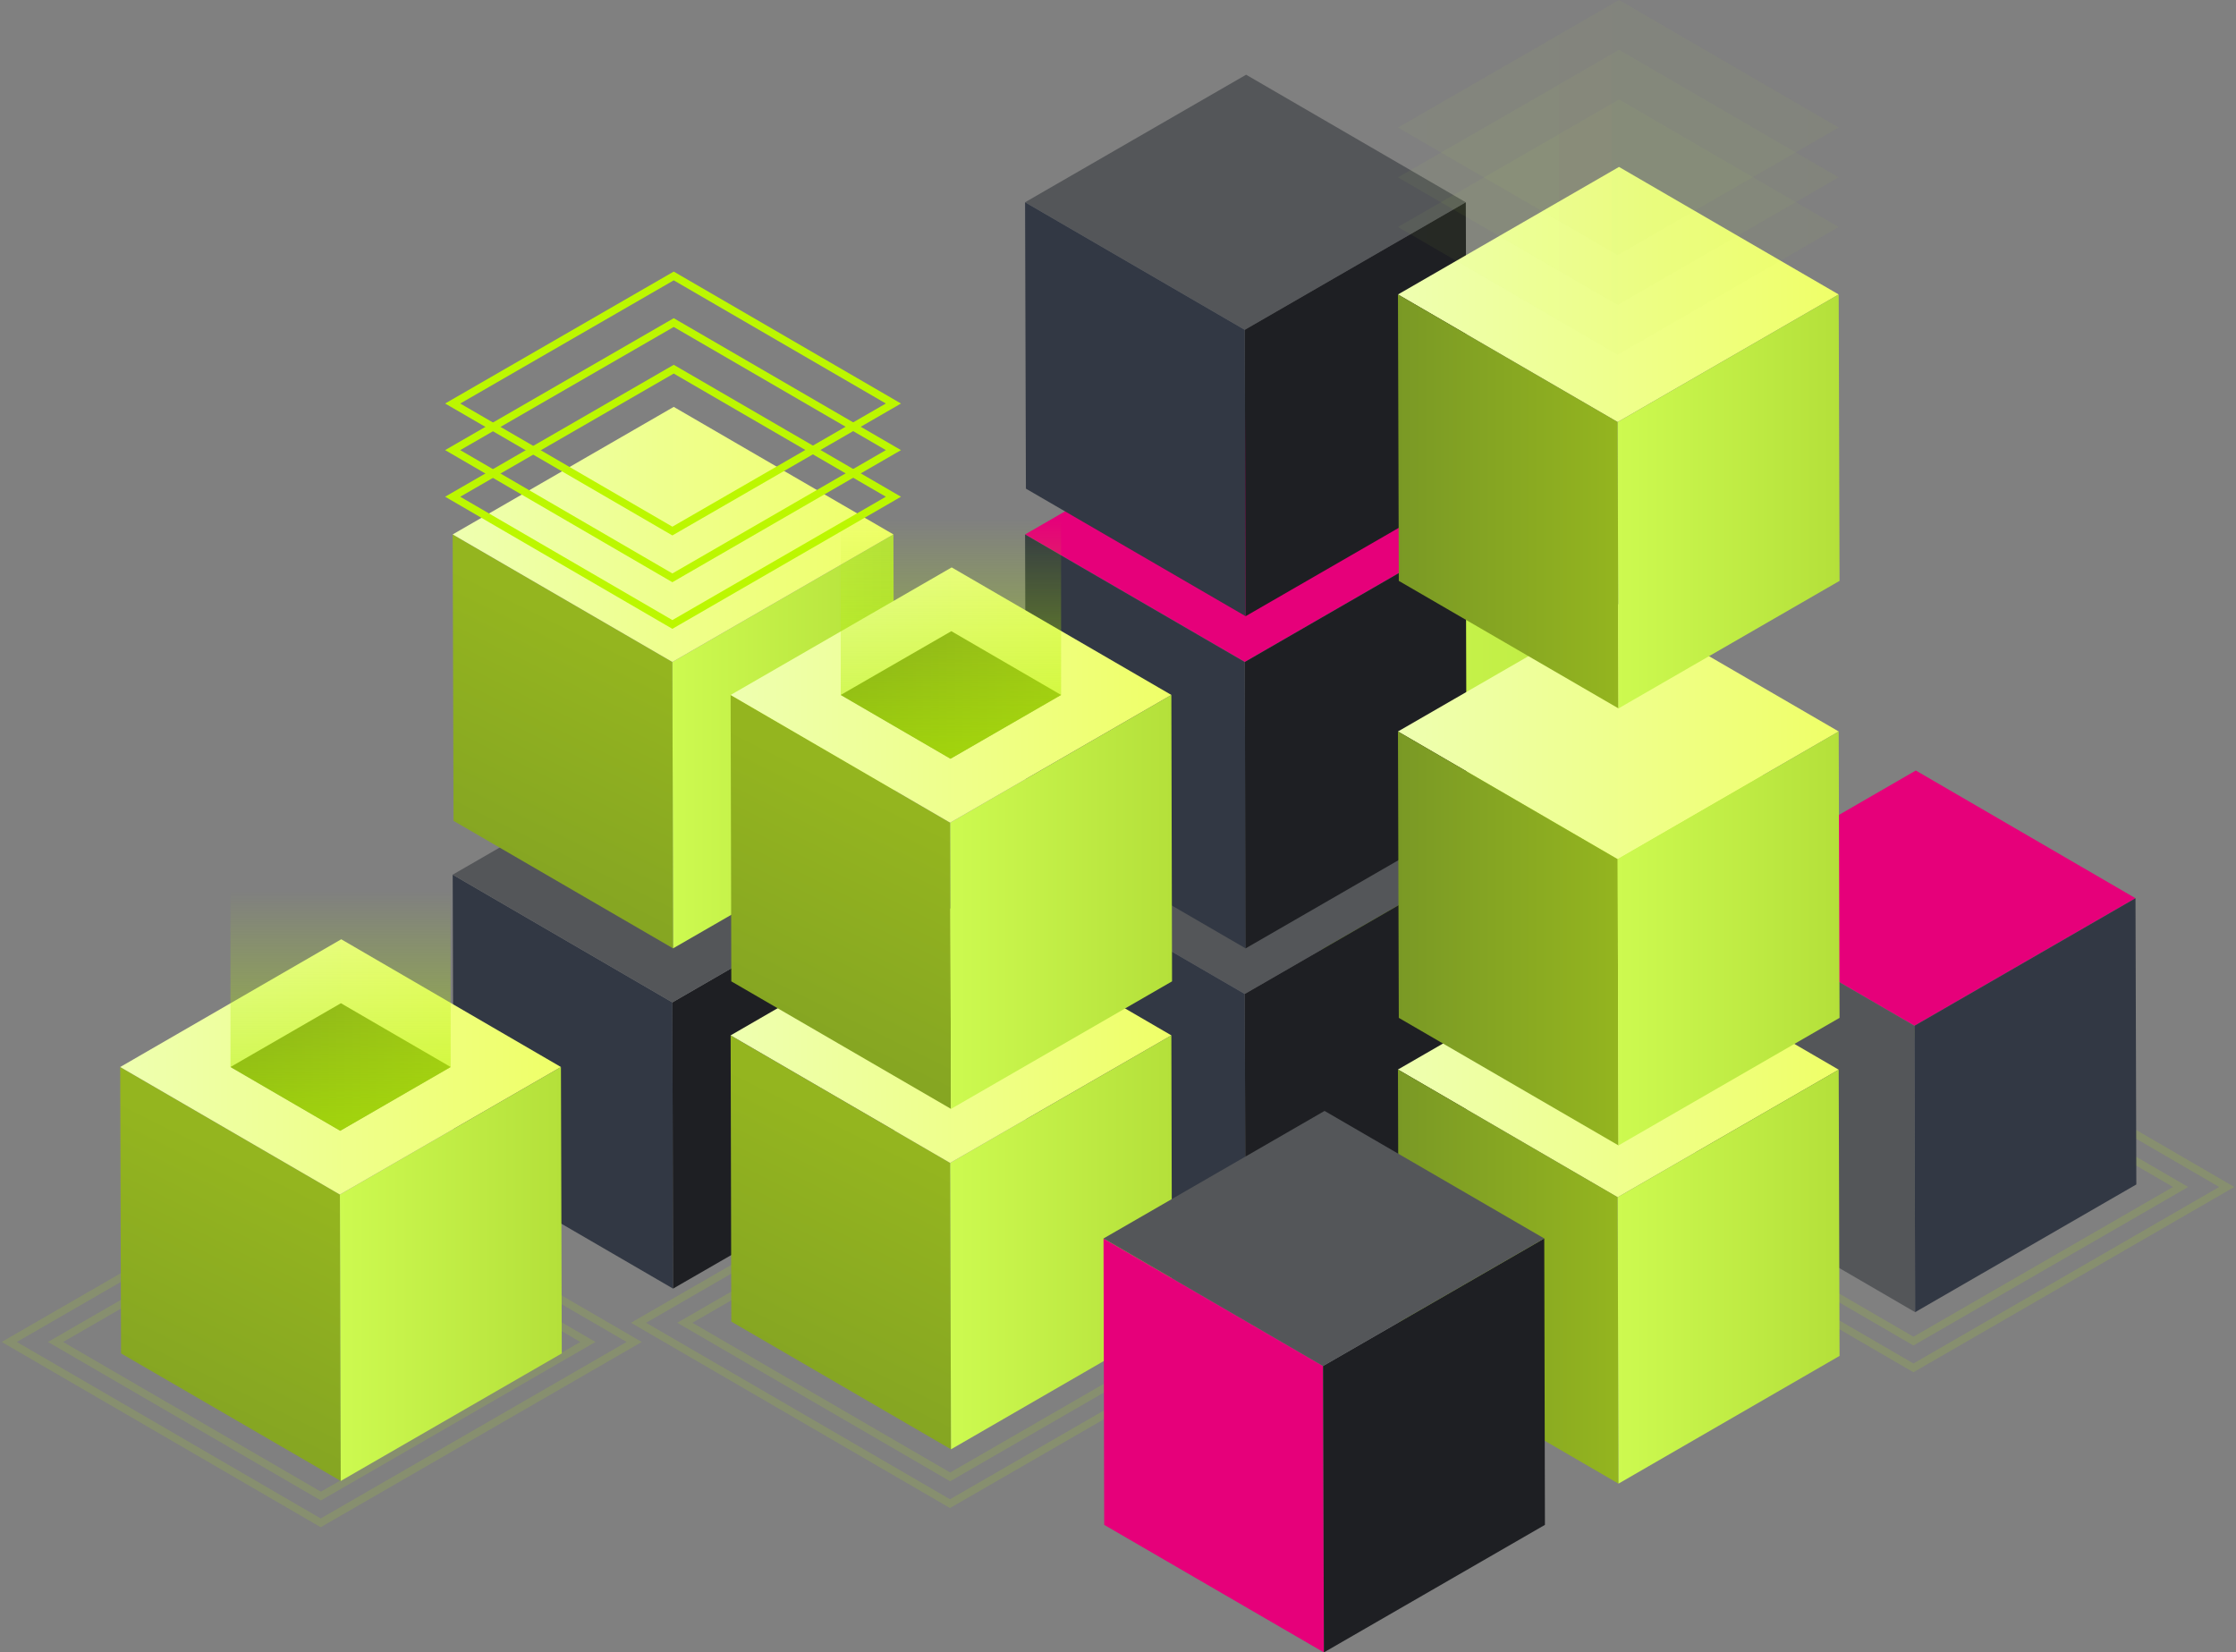 <svg width="295" height="218" viewBox="0 0 295 218" fill="none" xmlns="http://www.w3.org/2000/svg">
<rect x="0" y="0" width="295" height="218" fill="#808080" stroke="none"/>
<g opacity="0.36">
<path opacity="0.36" d="M7.33 177.042L42.334 197.377L77.559 177.042L42.556 156.707L7.33 177.042Z" stroke="#BCF700" stroke-miterlimit="10"/>
</g>
<g opacity="0.36">
<path opacity="0.36" d="M1.222 177.042L42.312 200.906L83.667 177.042L42.578 153.177L1.222 177.042Z" stroke="#BCF700" stroke-miterlimit="10"/>
</g>
<g opacity="0.36">
<path opacity="0.36" d="M90.353 174.511L125.356 194.846L160.582 174.511L125.578 154.176L90.353 174.511Z" stroke="#BCF700" stroke-miterlimit="10"/>
</g>
<g opacity="0.36">
<path opacity="0.36" d="M84.245 174.511L125.334 198.376L166.69 174.511L125.601 150.646L84.245 174.511Z" stroke="#BCF700" stroke-miterlimit="10"/>
</g>
<g opacity="0.36">
<path opacity="0.36" d="M217.441 156.596L252.444 176.931L287.692 156.596L252.689 136.261L217.441 156.596Z" stroke="#BCF700" stroke-miterlimit="10"/>
</g>
<g opacity="0.36">
<path opacity="0.36" d="M211.355 156.596L252.444 180.461L293.778 156.596L252.711 132.731L211.355 156.596Z" stroke="#BCF700" stroke-miterlimit="10"/>
</g>
<path d="M174.397 91.684L203.382 108.534L232.544 91.684L203.559 74.857L174.397 91.684Z" fill="url(#paint0_linear_114_195)"/>
<path d="M174.397 91.684L174.508 129.468L203.47 146.295L203.382 108.534L174.397 91.684Z" fill="url(#paint1_linear_114_195)"/>
<path d="M203.382 108.534L203.47 146.295L232.655 129.468L232.544 91.684L203.382 108.534Z" fill="url(#paint2_linear_114_195)"/>
<path d="M135.24 114.306L164.225 131.133L193.387 114.306L164.402 97.478L135.24 114.306Z" fill="#545659"/>
<path d="M135.24 114.306L135.351 152.089L164.336 168.917L164.225 131.133L135.24 114.306Z" fill="#323844"/>
<path d="M164.225 131.133L164.336 168.917L193.498 152.089L193.387 114.306L164.225 131.133Z" fill="#1E1F23"/>
<path d="M135.24 70.506L164.225 87.333L193.387 70.506L164.402 53.679L135.24 70.506Z" fill="#E6007A"/>
<path d="M135.24 70.506L135.351 108.29L164.336 125.117L164.225 87.333L135.24 70.506Z" fill="#323844"/>
<path d="M164.225 87.333L164.336 125.117L193.498 108.29L193.387 70.506L164.225 87.333Z" fill="#1E1F23"/>
<path d="M135.24 26.684L164.225 43.511L193.387 26.684L164.402 9.857L135.24 26.684Z" fill="#545659"/>
<path d="M135.24 26.684L135.351 64.468L164.336 81.295L164.225 43.511L135.24 26.684Z" fill="#323844"/>
<path d="M164.225 43.511L164.336 81.295L193.498 64.468L193.387 26.684L164.225 43.511Z" fill="#1E1F23"/>
<path d="M59.724 115.393L59.835 153.177L88.798 170.005L88.709 132.243L59.724 115.393Z" fill="#323844"/>
<path d="M88.709 132.243L88.798 170.005L117.982 153.177L117.871 115.393L88.709 132.243Z" fill="#1E1F23"/>
<path d="M59.724 115.393L88.709 132.243L117.871 115.393L88.887 98.566L59.724 115.393Z" fill="#545659"/>
<path d="M15.859 140.768L15.97 178.551L44.955 195.379L44.843 157.595L15.859 140.768Z" fill="url(#paint3_linear_114_195)"/>
<path d="M44.843 157.595L44.955 195.379L74.117 178.551L74.006 140.768L44.843 157.595Z" fill="url(#paint4_linear_114_195)"/>
<path d="M15.859 140.768L44.843 157.595L74.006 140.768L45.021 123.918L15.859 140.768Z" fill="url(#paint5_linear_114_195)"/>
<path d="M59.724 70.506L59.835 108.29L88.798 125.117L88.709 87.333L59.724 70.506Z" fill="url(#paint6_linear_114_195)"/>
<path d="M88.709 87.333L88.798 125.117L117.982 108.29L117.871 70.506L88.709 87.333Z" fill="url(#paint7_linear_114_195)"/>
<path d="M59.724 70.506L88.709 87.333L117.871 70.506L88.887 53.679L59.724 70.506Z" fill="url(#paint8_linear_114_195)"/>
<path d="M59.724 65.533L88.709 82.383L117.871 65.533L88.887 48.706L59.724 65.533Z" stroke="#BCF700" stroke-miterlimit="10"/>
<path d="M59.724 59.384L88.709 76.233L117.871 59.384L88.887 42.557L59.724 59.384Z" stroke="#BCF700" stroke-miterlimit="10"/>
<path d="M59.724 53.235L88.709 70.062L117.871 53.235L88.887 36.407L59.724 53.235Z" stroke="#BCF700" stroke-miterlimit="10"/>
<path d="M96.394 136.594L96.483 174.356L125.467 191.205L125.356 153.421L96.394 136.594Z" fill="url(#paint9_linear_114_195)"/>
<path d="M125.356 153.421L125.467 191.205L154.63 174.356L154.541 136.594L125.356 153.421Z" fill="url(#paint10_linear_114_195)"/>
<path d="M96.394 136.594L125.356 153.421L154.541 136.594L125.556 119.745L96.394 136.594Z" fill="url(#paint11_linear_114_195)"/>
<path d="M96.394 91.684L96.483 129.468L125.467 146.295L125.356 108.534L96.394 91.684Z" fill="url(#paint12_linear_114_195)"/>
<path d="M125.356 108.534L125.467 146.295L154.63 129.468L154.541 91.684L125.356 108.534Z" fill="url(#paint13_linear_114_195)"/>
<path d="M96.394 91.684L125.356 108.534L154.541 91.684L125.556 74.857L96.394 91.684Z" fill="url(#paint14_linear_114_195)"/>
<path d="M110.919 91.684L125.401 100.098L139.993 91.684L125.512 83.271L110.919 91.684Z" fill="url(#paint15_linear_114_195)"/>
<path d="M30.407 140.768L44.888 149.181L59.458 140.768L44.977 132.354L30.407 140.768Z" fill="url(#paint16_linear_114_195)"/>
<path d="M223.593 118.501L252.578 135.329L281.74 118.501L252.755 101.652L223.593 118.501Z" fill="#E6007A"/>
<path d="M223.593 118.501L223.704 156.263L252.666 173.112L252.578 135.329L223.593 118.501Z" fill="#545659"/>
<path d="M252.578 135.329L252.666 173.112L281.851 156.263L281.74 118.501L252.578 135.329Z" fill="#323844"/>
<path d="M184.436 141.101L213.421 157.95L242.583 141.123L213.598 124.273L184.436 141.101Z" fill="url(#paint17_linear_114_195)"/>
<path d="M184.436 141.101L184.547 178.884L213.532 195.734L213.421 157.95L184.436 141.101Z" fill="url(#paint18_linear_114_195)"/>
<path d="M213.421 157.95L213.532 195.734L242.694 178.884L242.583 141.123L213.421 157.95Z" fill="url(#paint19_linear_114_195)"/>
<path d="M184.436 96.502L213.421 113.351L242.583 96.502L213.598 79.674L184.436 96.502Z" fill="url(#paint20_linear_114_195)"/>
<path d="M184.436 96.502L184.547 134.285L213.532 151.113L213.421 113.351L184.436 96.502Z" fill="url(#paint21_linear_114_195)"/>
<path d="M213.421 113.351L213.532 151.113L242.694 134.285L242.583 96.502L213.421 113.351Z" fill="url(#paint22_linear_114_195)"/>
<path d="M184.436 38.849L213.421 55.677L242.583 38.849L213.598 22.022L184.436 38.849Z" fill="url(#paint23_linear_114_195)"/>
<g opacity="0.21">
<path opacity="0.21" d="M184.436 29.947L213.421 46.797L242.583 29.947L213.598 13.12L184.436 29.947Z" fill="url(#paint24_linear_114_195)"/>
</g>
<g opacity="0.21">
<path opacity="0.21" d="M184.436 23.398L213.421 40.226L242.583 23.398L213.598 6.571L184.436 23.398Z" fill="url(#paint25_linear_114_195)"/>
</g>
<g opacity="0.21">
<path opacity="0.21" d="M184.436 16.827L213.421 33.655L242.583 16.827L213.598 0L184.436 16.827Z" fill="url(#paint26_linear_114_195)"/>
</g>
<path d="M184.436 38.849L184.547 76.633L213.532 93.46L213.421 55.677L184.436 38.849Z" fill="url(#paint27_linear_114_195)"/>
<path d="M213.421 55.677L213.532 93.46L242.694 76.633L242.583 38.849L213.421 55.677Z" fill="url(#paint28_linear_114_195)"/>
<path d="M145.59 163.389L145.679 201.173L174.664 218L174.552 180.216L145.59 163.389Z" fill="#E6007A"/>
<path d="M174.552 180.216L174.664 218L203.826 201.173L203.737 163.389L174.552 180.216Z" fill="#1E1F23"/>
<path d="M145.59 163.389L174.552 180.216L203.737 163.389L174.752 146.562L145.59 163.389Z" fill="#545659"/>
<path d="M122.602 65.533H128.31H139.993V91.684L125.401 100.098L110.919 91.684V65.533H122.602Z" fill="url(#paint29_linear_114_195)"/>
<path d="M42.067 114.617H47.797H59.458V140.768L44.888 149.181L30.407 140.768V114.617H42.067Z" fill="url(#paint30_linear_114_195)"/>
<defs>
<linearGradient id="paint0_linear_114_195" x1="232.543" y1="91.691" x2="174.394" y2="91.691" gradientUnits="userSpaceOnUse">
<stop stop-color="#B4E03A"/>
<stop offset="1" stop-color="#CDFA50"/>
</linearGradient>
<linearGradient id="paint1_linear_114_195" x1="203.481" y1="118.998" x2="174.394" y2="118.998" gradientUnits="userSpaceOnUse">
<stop offset="5.43435e-07" stop-color="#94B51F"/>
<stop offset="1" stop-color="#7A9925"/>
</linearGradient>
<linearGradient id="paint2_linear_114_195" x1="232.65" y1="118.998" x2="203.374" y2="118.998" gradientUnits="userSpaceOnUse">
<stop stop-color="#B4E03A"/>
<stop offset="1" stop-color="#CDFA50"/>
</linearGradient>
<linearGradient id="paint3_linear_114_195" x1="36.877" y1="155.021" x2="11.145" y2="206.924" gradientUnits="userSpaceOnUse">
<stop offset="5.43435e-07" stop-color="#94B51F"/>
<stop offset="1" stop-color="#7A9925"/>
</linearGradient>
<linearGradient id="paint4_linear_114_195" x1="74.115" y1="168.067" x2="44.839" y2="168.067" gradientUnits="userSpaceOnUse">
<stop stop-color="#B4E03A"/>
<stop offset="1" stop-color="#CDFA50"/>
</linearGradient>
<linearGradient id="paint5_linear_114_195" x1="74.008" y1="140.76" x2="15.86" y2="140.76" gradientUnits="userSpaceOnUse">
<stop offset="5.43435e-07" stop-color="#EFFF68"/>
<stop offset="1" stop-color="#EEFFB0"/>
</linearGradient>
<linearGradient id="paint6_linear_114_195" x1="80.737" y1="84.768" x2="55.006" y2="136.672" gradientUnits="userSpaceOnUse">
<stop offset="5.43435e-07" stop-color="#94B51F"/>
<stop offset="1" stop-color="#7A9925"/>
</linearGradient>
<linearGradient id="paint7_linear_114_195" x1="117.976" y1="97.814" x2="88.7" y2="97.814" gradientUnits="userSpaceOnUse">
<stop stop-color="#B4E03A"/>
<stop offset="1" stop-color="#CDFA50"/>
</linearGradient>
<linearGradient id="paint8_linear_114_195" x1="117.869" y1="70.507" x2="59.72" y2="70.507" gradientUnits="userSpaceOnUse">
<stop offset="5.43435e-07" stop-color="#EFFF68"/>
<stop offset="1" stop-color="#EEFFB0"/>
</linearGradient>
<linearGradient id="paint9_linear_114_195" x1="117.402" y1="150.844" x2="91.671" y2="202.748" gradientUnits="userSpaceOnUse">
<stop offset="5.43435e-07" stop-color="#94B51F"/>
<stop offset="1" stop-color="#7A9925"/>
</linearGradient>
<linearGradient id="paint10_linear_114_195" x1="154.64" y1="163.89" x2="125.364" y2="163.89" gradientUnits="userSpaceOnUse">
<stop stop-color="#B4E03A"/>
<stop offset="1" stop-color="#CDFA50"/>
</linearGradient>
<linearGradient id="paint11_linear_114_195" x1="154.533" y1="136.583" x2="96.385" y2="136.583" gradientUnits="userSpaceOnUse">
<stop offset="5.43435e-07" stop-color="#EFFF68"/>
<stop offset="1" stop-color="#EEFFB0"/>
</linearGradient>
<linearGradient id="paint12_linear_114_195" x1="117.402" y1="105.952" x2="91.671" y2="157.855" gradientUnits="userSpaceOnUse">
<stop offset="5.43435e-07" stop-color="#94B51F"/>
<stop offset="1" stop-color="#7A9925"/>
</linearGradient>
<linearGradient id="paint13_linear_114_195" x1="154.64" y1="118.998" x2="125.364" y2="118.998" gradientUnits="userSpaceOnUse">
<stop stop-color="#B4E03A"/>
<stop offset="1" stop-color="#CDFA50"/>
</linearGradient>
<linearGradient id="paint14_linear_114_195" x1="154.533" y1="91.691" x2="96.385" y2="91.691" gradientUnits="userSpaceOnUse">
<stop offset="5.43435e-07" stop-color="#EFFF68"/>
<stop offset="1" stop-color="#EEFFB0"/>
</linearGradient>
<linearGradient id="paint15_linear_114_195" x1="139.99" y1="91.691" x2="110.928" y2="91.691" gradientUnits="userSpaceOnUse">
<stop offset="5.43435e-07" stop-color="#94B51F"/>
<stop offset="1" stop-color="#7A9925"/>
</linearGradient>
<linearGradient id="paint16_linear_114_195" x1="59.465" y1="140.76" x2="30.403" y2="140.76" gradientUnits="userSpaceOnUse">
<stop offset="5.43435e-07" stop-color="#94B51F"/>
<stop offset="1" stop-color="#7A9925"/>
</linearGradient>
<linearGradient id="paint17_linear_114_195" x1="242.588" y1="141.112" x2="184.44" y2="141.112" gradientUnits="userSpaceOnUse">
<stop offset="5.43435e-07" stop-color="#EFFF68"/>
<stop offset="1" stop-color="#EEFFB0"/>
</linearGradient>
<linearGradient id="paint18_linear_114_195" x1="213.526" y1="168.419" x2="184.44" y2="168.419" gradientUnits="userSpaceOnUse">
<stop offset="5.43435e-07" stop-color="#94B51F"/>
<stop offset="1" stop-color="#7A9925"/>
</linearGradient>
<linearGradient id="paint19_linear_114_195" x1="242.695" y1="168.419" x2="213.419" y2="168.419" gradientUnits="userSpaceOnUse">
<stop stop-color="#B4E03A"/>
<stop offset="1" stop-color="#CDFA50"/>
</linearGradient>
<linearGradient id="paint20_linear_114_195" x1="242.588" y1="96.509" x2="184.44" y2="96.509" gradientUnits="userSpaceOnUse">
<stop offset="5.43435e-07" stop-color="#EFFF68"/>
<stop offset="1" stop-color="#EEFFB0"/>
</linearGradient>
<linearGradient id="paint21_linear_114_195" x1="213.526" y1="123.816" x2="184.44" y2="123.816" gradientUnits="userSpaceOnUse">
<stop offset="5.43435e-07" stop-color="#94B51F"/>
<stop offset="1" stop-color="#7A9925"/>
</linearGradient>
<linearGradient id="paint22_linear_114_195" x1="242.695" y1="123.816" x2="213.419" y2="123.816" gradientUnits="userSpaceOnUse">
<stop stop-color="#B4E03A"/>
<stop offset="1" stop-color="#CDFA50"/>
</linearGradient>
<linearGradient id="paint23_linear_114_195" x1="242.588" y1="38.854" x2="184.44" y2="38.854" gradientUnits="userSpaceOnUse">
<stop offset="5.43435e-07" stop-color="#EFFF68"/>
<stop offset="1" stop-color="#EEFFB0"/>
</linearGradient>
<linearGradient id="paint24_linear_114_195" x1="242.588" y1="29.957" x2="184.44" y2="29.957" gradientUnits="userSpaceOnUse">
<stop stop-color="#B4E03A"/>
<stop offset="1" stop-color="#CDFA50"/>
</linearGradient>
<linearGradient id="paint25_linear_114_195" x1="242.588" y1="23.395" x2="184.44" y2="23.395" gradientUnits="userSpaceOnUse">
<stop stop-color="#B4E03A"/>
<stop offset="1" stop-color="#CDFA50"/>
</linearGradient>
<linearGradient id="paint26_linear_114_195" x1="242.588" y1="16.833" x2="184.44" y2="16.833" gradientUnits="userSpaceOnUse">
<stop stop-color="#B4E03A"/>
<stop offset="1" stop-color="#CDFA50"/>
</linearGradient>
<linearGradient id="paint27_linear_114_195" x1="213.526" y1="66.161" x2="184.44" y2="66.161" gradientUnits="userSpaceOnUse">
<stop offset="5.43435e-07" stop-color="#94B51F"/>
<stop offset="1" stop-color="#7A9925"/>
</linearGradient>
<linearGradient id="paint28_linear_114_195" x1="242.695" y1="66.161" x2="213.419" y2="66.161" gradientUnits="userSpaceOnUse">
<stop stop-color="#B4E03A"/>
<stop offset="1" stop-color="#CDFA50"/>
</linearGradient>
<linearGradient id="paint29_linear_114_195" x1="125.459" y1="68.488" x2="125.459" y2="118.761" gradientUnits="userSpaceOnUse">
<stop stop-color="#B3F000" stop-opacity="0"/>
<stop offset="1" stop-color="#B2EF00"/>
</linearGradient>
<linearGradient id="paint30_linear_114_195" x1="44.934" y1="117.556" x2="44.934" y2="167.83" gradientUnits="userSpaceOnUse">
<stop stop-color="#B3F000" stop-opacity="0"/>
<stop offset="1" stop-color="#B2EF00"/>
</linearGradient>
</defs>
</svg>
